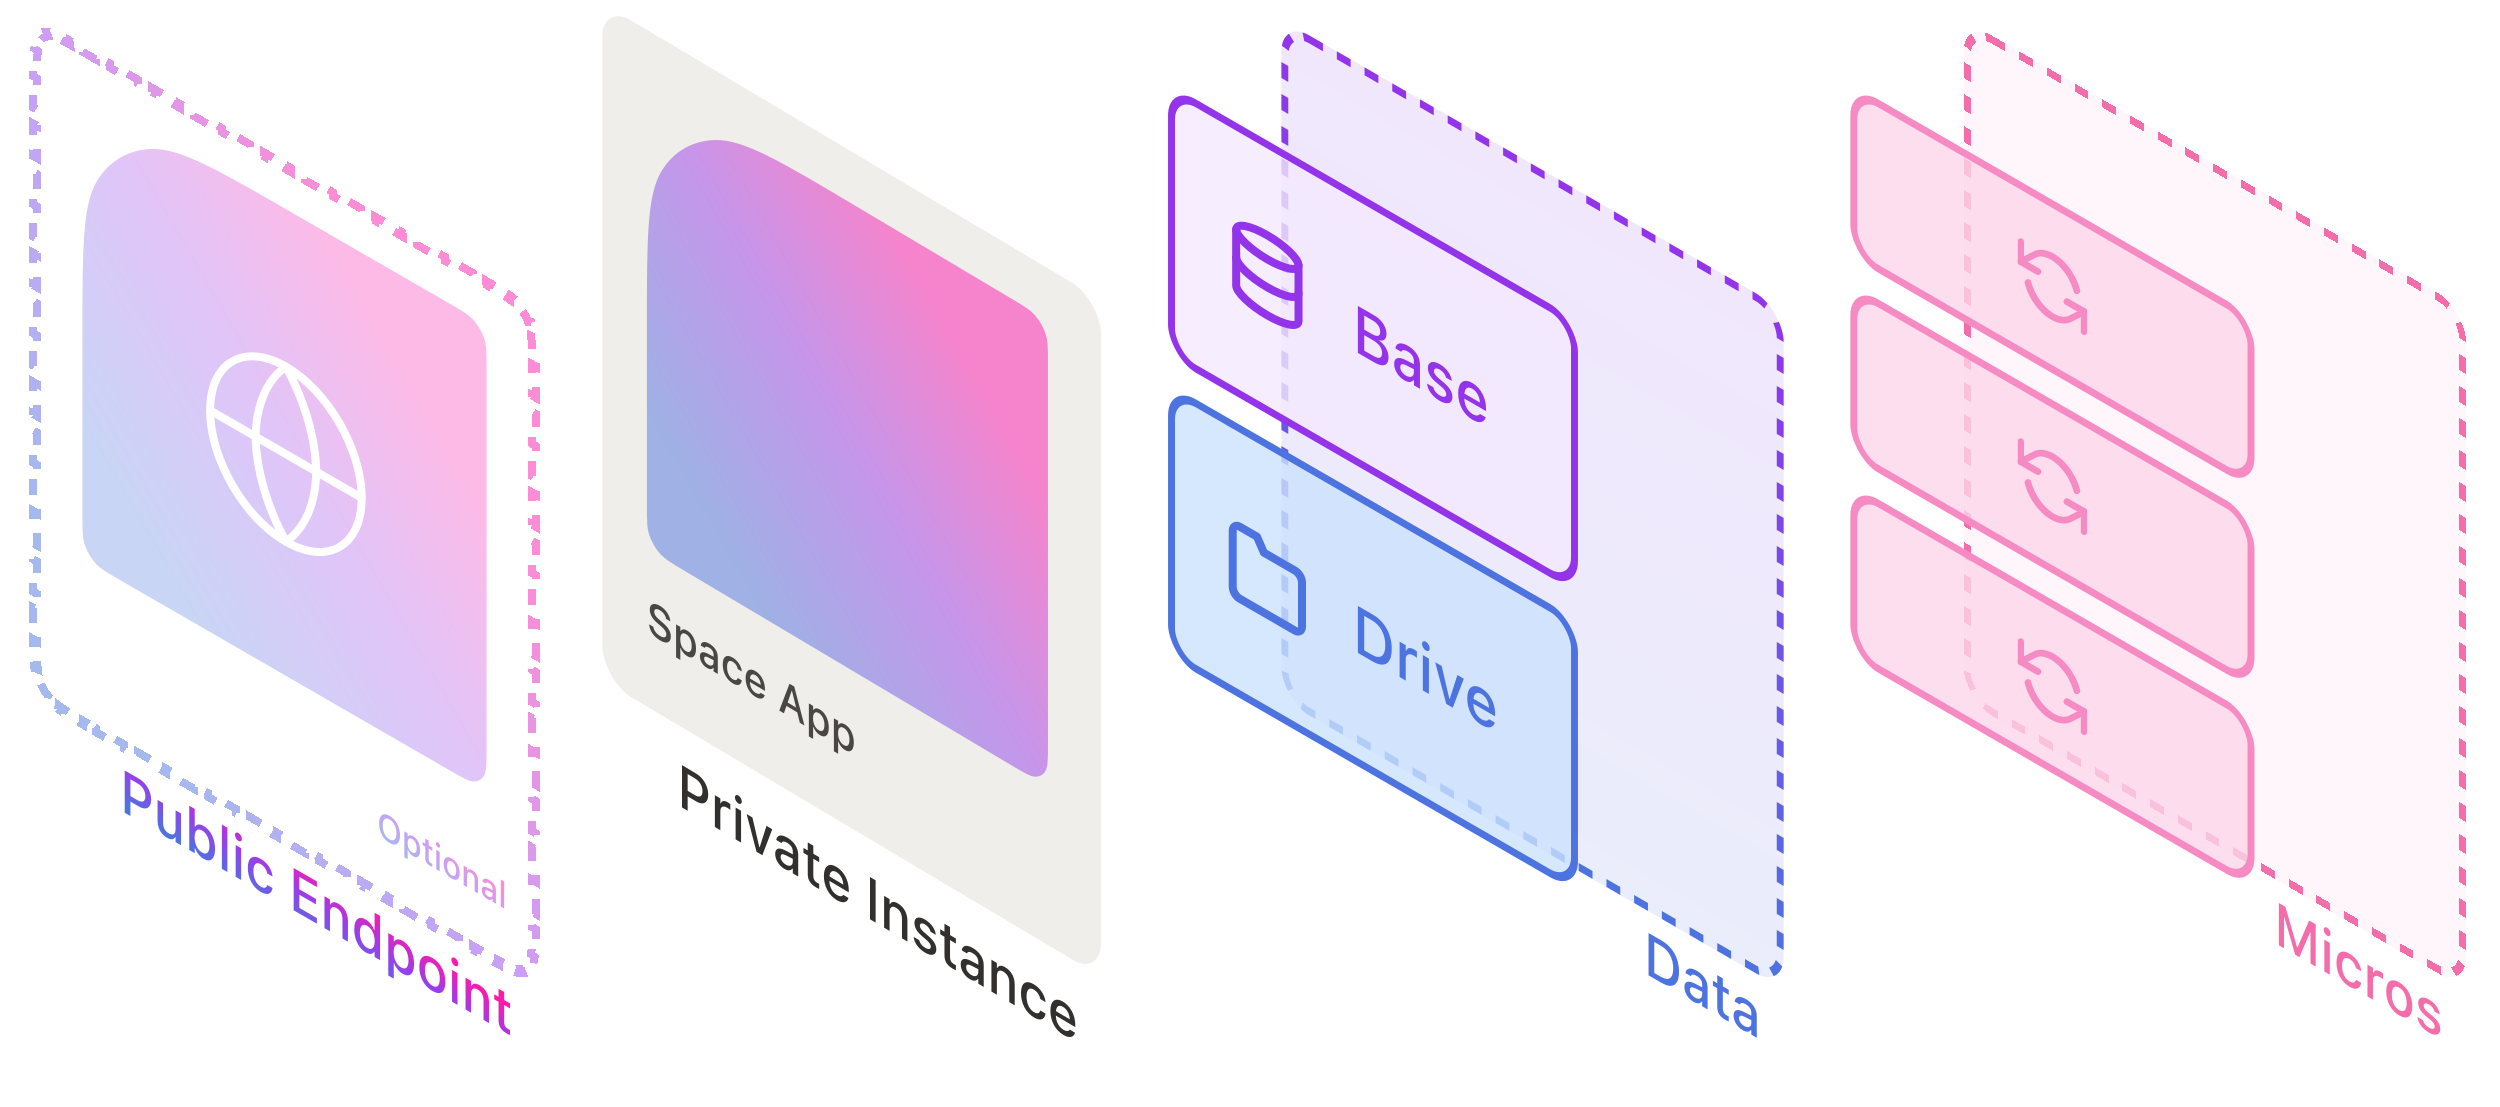 <svg width="750" height="332" viewBox="0 0 750 332" fill="none" xmlns="http://www.w3.org/2000/svg">
<g filter="url(#filter0_d_525_18802)">
<rect width="174" height="204" rx="9.6" transform="matrix(0.866 0.5 0 1 589.104 1)" fill="white" fill-opacity="0.2" shape-rendering="crispEdges"/>
<rect width="174" height="204" rx="9.6" transform="matrix(0.866 0.5 0 1 589.104 1)" fill="#FCD5E9" fill-opacity="0.2" shape-rendering="crispEdges"/>
<rect x="1.039" y="1.8" width="171.6" height="201.6" rx="8.4" transform="matrix(0.866 0.5 0 1 589.243 0.48)" stroke="#F26DAA" stroke-width="2.4" stroke-dasharray="4.8 4.8" shape-rendering="crispEdges"/>
</g>
<path d="M683.655 283.589V270.907L685.619 272.041L689.12 284.178L689.242 284.249L692.744 276.154L694.707 277.288V289.97L693.155 289.074V279.766L693.04 279.7L689.813 287.145L688.55 286.415L685.33 275.249L685.208 275.178V284.486L683.655 283.589ZM698.133 280.698C697.562 280.368 697.097 279.564 697.097 278.914C697.097 278.254 697.562 277.986 698.133 278.316C698.696 278.641 699.168 279.45 699.168 280.109C699.168 280.759 698.696 281.023 698.133 280.698ZM697.303 291.469V281.924L698.947 282.873V292.418L697.303 291.469ZM704.831 296C702.418 294.606 700.941 291.855 700.941 288.771V288.753C700.941 285.729 702.41 284.688 704.823 286.081C706.901 287.281 708.142 289.351 708.37 291.337V291.381L706.787 290.476L706.779 290.445C706.597 289.399 705.927 288.309 704.831 287.676C703.453 286.881 702.623 287.667 702.623 289.724V289.742C702.623 291.851 703.468 293.622 704.831 294.409C705.866 295.006 706.505 294.831 706.772 293.956L706.787 293.921L708.37 294.835L708.355 294.905C708.058 296.588 706.878 297.182 704.831 296ZM710.243 298.939V289.395L711.894 290.348V291.79L712.016 291.86C712.313 291.021 713.082 290.867 714.185 291.504C714.452 291.658 714.741 291.869 714.908 292.009V293.767C714.612 293.525 714.33 293.319 714.018 293.139C712.754 292.409 711.894 292.809 711.894 294.189V299.893L710.243 298.939ZM719.772 304.626C717.344 303.224 715.86 300.495 715.86 297.419V297.401C715.86 294.334 717.352 293.314 719.772 294.712C722.185 296.105 723.677 298.838 723.677 301.915V301.932C723.677 305.008 722.193 306.023 719.772 304.626ZM719.772 303.035C721.188 303.853 721.995 303.07 721.995 300.961V300.943C721.995 298.825 721.188 297.12 719.772 296.303C718.349 295.481 717.55 296.259 717.55 298.377V298.395C717.55 300.513 718.349 302.213 719.772 303.035ZM728.655 309.754C726.661 308.603 725.397 306.792 725.237 305.101V305.092L726.889 306.045L726.897 306.059C727.102 306.898 727.703 307.729 728.685 308.295C729.705 308.884 730.413 308.757 730.413 307.975V307.957C730.413 307.359 730.025 306.731 729.066 305.922L727.749 304.811C726.189 303.497 725.466 302.262 725.466 300.864V300.855C725.466 299.194 726.805 298.772 728.678 299.854C730.565 300.943 731.776 302.732 731.92 304.371V304.38L730.345 303.47V303.453C730.185 302.692 729.599 301.853 728.67 301.317C727.764 300.794 727.11 300.935 727.11 301.699V301.717C727.11 302.314 727.49 302.903 728.419 303.694L729.728 304.793C731.319 306.142 732.08 307.364 732.08 308.744V308.761C732.08 310.528 730.619 310.888 728.655 309.754Z" fill="#F26DAA"/>
<g clip-path="url(#clip0_525_18802)">
<rect x="1.039" y="1.8" width="137.6" height="49.6" rx="8.4" transform="matrix(0.866 0.5 0 1 555.243 24.48)" fill="#FCD5E9" fill-opacity="0.8" stroke="#F68AC3" stroke-width="2.4"/>
<g clip-path="url(#clip1_525_18802)">
<path d="M606.199 72.5V78.5L611.395 81.5" stroke="#F68AC3" stroke-width="2" stroke-linecap="round" stroke-linejoin="round"/>
<path d="M625.252 99.5V93.5L620.056 90.5" stroke="#F68AC3" stroke-width="2" stroke-linecap="round" stroke-linejoin="round"/>
<path d="M623.078 87.245C622.639 85.558 621.892 83.846 620.908 82.268C619.924 80.689 618.735 79.297 617.45 78.22C616.166 77.143 614.829 76.417 613.565 76.109C612.3 75.801 611.148 75.922 610.218 76.46L606.199 78.5M625.252 93.5L621.233 95.54C620.303 96.078 619.151 96.199 617.886 95.891C616.622 95.583 615.285 94.857 614.001 93.78C612.716 92.703 611.527 91.31 610.543 89.732C609.559 88.154 608.812 86.442 608.373 84.755" stroke="#F68AC3" stroke-width="2" stroke-linecap="round" stroke-linejoin="round"/>
</g>
<rect x="1.039" y="1.8" width="137.6" height="49.6" rx="8.4" transform="matrix(0.866 0.5 0 1 555.243 84.48)" fill="#FCD5E9" fill-opacity="0.8" stroke="#F68AC3" stroke-width="2.4"/>
<g clip-path="url(#clip2_525_18802)">
<path d="M606.199 132.5V138.5L611.395 141.5" stroke="#F68AC3" stroke-width="2" stroke-linecap="round" stroke-linejoin="round"/>
<path d="M625.252 159.5V153.5L620.056 150.5" stroke="#F68AC3" stroke-width="2" stroke-linecap="round" stroke-linejoin="round"/>
<path d="M623.078 147.245C622.639 145.558 621.892 143.846 620.908 142.268C619.924 140.689 618.735 139.297 617.45 138.22C616.166 137.143 614.829 136.417 613.565 136.109C612.3 135.801 611.148 135.922 610.218 136.46L606.199 138.5M625.252 153.5L621.233 155.54C620.303 156.078 619.151 156.199 617.886 155.891C616.622 155.583 615.285 154.857 614.001 153.78C612.716 152.703 611.527 151.31 610.543 149.732C609.559 148.154 608.812 146.442 608.373 144.755" stroke="#F68AC3" stroke-width="2" stroke-linecap="round" stroke-linejoin="round"/>
</g>
<rect x="1.039" y="1.8" width="137.6" height="49.6" rx="8.4" transform="matrix(0.866 0.5 0 1 555.243 144.48)" fill="#FCD5E9" fill-opacity="0.8" stroke="#F68AC3" stroke-width="2.4"/>
<g clip-path="url(#clip3_525_18802)">
<path d="M606.199 192.5V198.5L611.395 201.5" stroke="#F68AC3" stroke-width="2" stroke-linecap="round" stroke-linejoin="round"/>
<path d="M625.252 219.5V213.5L620.056 210.5" stroke="#F68AC3" stroke-width="2" stroke-linecap="round" stroke-linejoin="round"/>
<path d="M623.078 207.245C622.639 205.558 621.892 203.846 620.908 202.268C619.924 200.689 618.735 199.297 617.45 198.22C616.166 197.143 614.829 196.417 613.565 196.109C612.3 195.801 611.148 195.922 610.218 196.46L606.199 198.5M625.252 213.5L621.233 215.54C620.303 216.078 619.151 216.199 617.886 215.891C616.622 215.583 615.285 214.857 614.001 213.78C612.716 212.703 611.527 211.31 610.543 209.732C609.559 208.154 608.812 206.442 608.373 204.755" stroke="#F68AC3" stroke-width="2" stroke-linecap="round" stroke-linejoin="round"/>
</g>
</g>
<g filter="url(#filter1_d_525_18802)">
<rect width="174" height="204" rx="9.6" transform="matrix(0.866 0.5 0 1 384.414 1)" fill="white"/>
<rect width="174" height="204" rx="9.6" transform="matrix(0.866 0.5 0 1 384.414 1)" fill="url(#paint0_linear_525_18802)" fill-opacity="0.12"/>
<rect x="1.039" y="1.8" width="171.6" height="201.6" rx="8.4" transform="matrix(0.866 0.5 0 1 384.553 0.48)" stroke="white" stroke-width="2.4" stroke-dasharray="4.8 4.8"/>
<rect x="1.039" y="1.8" width="171.6" height="201.6" rx="8.4" transform="matrix(0.866 0.5 0 1 384.553 0.48)" stroke="url(#paint1_linear_525_18802)" stroke-width="2.4" stroke-dasharray="4.8 4.8"/>
</g>
<path d="M494.569 292.598V279.916L498.535 282.205C501.792 284.086 503.703 287.509 503.703 291.491V291.508C503.703 295.534 501.808 296.777 498.535 294.888L494.569 292.598ZM496.274 291.886L498.344 293.082C500.643 294.409 501.967 293.477 501.967 290.533V290.515C501.967 287.597 500.62 285.105 498.344 283.792L496.274 282.596V291.886ZM508.064 300.548C506.489 299.638 505.324 297.858 505.324 296.127V296.109C505.324 294.404 506.435 294.053 508.407 295.05L510.645 296.193V295.349C510.645 294.303 510.074 293.394 508.955 292.748C508.041 292.22 507.44 292.26 507.242 292.822L507.235 292.853L505.644 291.935L505.651 291.877C505.849 290.427 507.151 290.133 509.031 291.218C511.109 292.418 512.281 294.29 512.281 296.294V302.824L510.645 301.879V300.526L510.515 300.451C510.028 301.137 509.16 301.181 508.064 300.548ZM506.968 296.997C506.968 297.876 507.615 298.768 508.506 299.282C509.739 299.994 510.645 299.585 510.645 298.355V297.538L508.628 296.522C507.486 295.942 506.968 296.118 506.968 296.979V296.997ZM517.731 306.032C515.912 304.982 515.166 303.813 515.166 301.976V296.448L513.872 295.701V294.198L515.166 294.945V292.537L516.848 293.508V295.916L518.622 296.94V298.443L516.848 297.419V302.49C516.848 303.519 517.183 304.134 517.997 304.604C518.249 304.749 518.393 304.824 518.622 304.929V306.45C518.355 306.349 518.051 306.217 517.731 306.032ZM522.816 309.064C521.24 308.155 520.075 306.375 520.075 304.644V304.626C520.075 302.921 521.187 302.569 523.158 303.567L525.396 304.709V303.866C525.396 302.82 524.825 301.91 523.706 301.264C522.793 300.737 522.191 300.776 521.993 301.339L521.986 301.37L520.395 300.451L520.403 300.394C520.601 298.944 521.902 298.649 523.782 299.735C525.86 300.935 527.032 302.807 527.032 304.811V311.341L525.396 310.396V309.042L525.266 308.968C524.779 309.653 523.912 309.697 522.816 309.064ZM521.719 305.514C521.719 306.393 522.366 307.285 523.257 307.799C524.49 308.511 525.396 308.102 525.396 306.872V306.054L523.379 305.039C522.237 304.459 521.719 304.635 521.719 305.496V305.514Z" fill="#4D73E0"/>
<rect x="1.039" y="1.8" width="139.6" height="79.6" rx="8.4" transform="matrix(0.866 0.5 0 1 350.553 114.48)" fill="#CCE2FD" fill-opacity="0.8" stroke="#4D73E0" stroke-width="2.4"/>
<rect x="1.039" y="1.8" width="139.6" height="79.6" rx="8.4" transform="matrix(0.866 0.5 0 1 350.553 24.48)" fill="#F3E8FF" fill-opacity="0.8" stroke="#9333EA" stroke-width="2.4"/>
<path d="M407.371 105.884V91.792L412.276 94.624C414.568 95.947 415.946 98.091 415.946 100.249V100.269C415.946 101.733 415.008 102.51 413.807 102.051V102.217C415.456 103.374 416.555 105.356 416.555 107.192V107.212C416.555 109.683 414.991 110.283 412.386 108.779L407.371 105.884ZM411.836 96.157L409.265 94.673V98.882L411.515 100.181C413.189 101.147 414.06 100.928 414.06 99.561V99.541C414.06 98.213 413.24 96.968 411.836 96.157ZM411.895 102.07L409.265 100.552V105.19L412.005 106.772C413.714 107.759 414.619 107.471 414.619 105.957V105.938C414.619 104.424 413.68 103.101 411.895 102.07ZM421.3 114.102C419.549 113.091 418.255 111.113 418.255 109.189V109.17C418.255 107.275 419.49 106.885 421.68 107.993L424.167 109.263V108.325C424.167 107.163 423.532 106.152 422.289 105.435C421.274 104.849 420.606 104.893 420.386 105.518L420.378 105.552L418.61 104.531L418.619 104.468C418.839 102.856 420.285 102.529 422.374 103.735C424.683 105.068 425.985 107.148 425.985 109.375V116.631L424.167 115.581V114.077L424.023 113.994C423.482 114.756 422.518 114.805 421.3 114.102ZM420.082 110.156C420.082 111.133 420.801 112.124 421.79 112.695C423.16 113.486 424.167 113.032 424.167 111.665V110.757L421.926 109.629C420.657 108.984 420.082 109.18 420.082 110.137V110.156ZM431.914 120.259C429.698 118.979 428.294 116.968 428.116 115.088V115.078L429.952 116.138L429.96 116.152C430.188 117.085 430.856 118.008 431.947 118.638C433.081 119.292 433.867 119.15 433.867 118.281V118.262C433.867 117.598 433.436 116.899 432.37 116.001L430.907 114.766C429.173 113.306 428.37 111.934 428.37 110.381V110.371C428.37 108.525 429.859 108.057 431.939 109.258C434.036 110.469 435.381 112.456 435.542 114.277V114.287L433.791 113.276V113.257C433.614 112.412 432.962 111.479 431.931 110.884C430.924 110.303 430.197 110.459 430.197 111.309V111.328C430.197 111.992 430.62 112.646 431.651 113.525L433.106 114.746C434.874 116.245 435.719 117.603 435.719 119.136V119.155C435.719 121.118 434.096 121.519 431.914 120.259ZM441.766 125.947C439.077 124.395 437.453 121.338 437.453 117.979V117.969C437.453 114.658 439.111 113.398 441.673 114.878C444.236 116.357 445.809 119.404 445.809 122.588V123.33L439.297 119.57C439.331 121.621 440.295 123.359 441.809 124.233C442.984 124.912 443.686 124.644 443.906 124.224L443.94 124.165L445.707 125.176L445.691 125.254C445.386 126.475 444.117 127.305 441.766 125.947ZM441.682 116.621C440.43 115.898 439.483 116.338 439.322 118.071L443.991 120.767C443.847 118.789 442.925 117.339 441.682 116.621Z" fill="#9333EA"/>
<g clip-path="url(#clip4_525_18802)">
<path d="M390.598 188C390.598 188.637 390.379 189.121 389.989 189.346C389.6 189.571 389.071 189.518 388.52 189.2L371.892 179.6C371.341 179.282 370.812 178.724 370.422 178.049C370.032 177.373 369.813 176.637 369.813 176V159.2C369.813 158.564 370.032 158.08 370.422 157.854C370.812 157.629 371.341 157.682 371.892 158L377.088 161L379.167 165.8L388.52 171.2C389.071 171.518 389.6 172.076 389.989 172.752C390.379 173.427 390.598 174.164 390.598 174.8V188Z" stroke="#4D73E0" stroke-width="2.4" stroke-linecap="round" stroke-linejoin="round"/>
</g>
<path d="M407.371 195.884V181.792L411.777 184.336C415.397 186.426 417.519 190.229 417.519 194.653V194.673C417.519 199.146 415.413 200.527 411.777 198.428L407.371 195.884ZM409.265 195.093L411.565 196.421C414.12 197.896 415.591 196.86 415.591 193.589V193.569C415.591 190.327 414.094 187.559 411.565 186.099L409.265 184.771V195.093ZM419.879 203.105V192.5L421.714 193.56V195.161L421.849 195.239C422.179 194.307 423.033 194.136 424.26 194.844C424.556 195.015 424.877 195.249 425.063 195.405V197.358C424.733 197.09 424.42 196.86 424.074 196.66C422.67 195.85 421.714 196.294 421.714 197.827V204.165L419.879 203.105ZM427.77 195.161C427.135 194.795 426.619 193.901 426.619 193.179C426.619 192.446 427.135 192.148 427.77 192.515C428.395 192.876 428.92 193.774 428.92 194.507C428.92 195.229 428.395 195.522 427.77 195.161ZM426.848 207.129V196.523L428.674 197.578V208.184L426.848 207.129ZM433.876 211.187L430.552 198.662L432.497 199.785L434.789 209.565L434.933 209.648L437.216 202.51L439.145 203.623L435.829 212.314L433.876 211.187ZM444.49 217.52C441.8 215.967 440.176 212.91 440.176 209.551V209.541C440.176 206.23 441.834 204.971 444.397 206.45C446.959 207.93 448.532 210.977 448.532 214.16V214.902L442.02 211.143C442.054 213.193 443.018 214.932 444.532 215.806C445.707 216.484 446.409 216.216 446.629 215.796L446.663 215.737L448.431 216.748L448.414 216.826C448.109 218.047 446.841 218.877 444.49 217.52ZM444.405 208.193C443.153 207.471 442.206 207.91 442.045 209.644L446.714 212.339C446.57 210.361 445.648 208.911 444.405 208.193Z" fill="#4D73E0"/>
<g clip-path="url(#clip5_525_18802)">
<path d="M380.205 77.8C385.37 80.782 389.558 81.588 389.558 79.6C389.558 77.612 385.37 73.582 380.205 70.6C375.039 67.618 370.852 66.812 370.852 68.8C370.852 70.788 375.039 74.818 380.205 77.8Z" stroke="#9333EA" stroke-width="2.4" stroke-linecap="round" stroke-linejoin="round"/>
<path d="M389.558 88C389.558 89.992 385.401 89.2 380.205 86.2C375.008 83.2 370.852 79.192 370.852 77.2" stroke="#9333EA" stroke-width="2.4" stroke-linecap="round" stroke-linejoin="round"/>
<path d="M370.852 68.8V85.6C370.852 87.592 375.008 91.6 380.205 94.6C385.401 97.6 389.558 98.392 389.558 96.4V79.6" stroke="#9333EA" stroke-width="2.4" stroke-linecap="round" stroke-linejoin="round"/>
</g>
<rect width="174.221" height="203" rx="10" transform="matrix(0.859 0.511 0 1 180.688 1)" fill="#F0EEEA"/>
<path opacity="0.5" d="M194.072 97.435C194.072 71.383 194.072 58.357 198.567 51.153C202.195 45.339 207.798 42.153 214.649 42.008C223.139 41.828 234.334 48.488 256.723 61.808L303.251 89.49C307.232 91.858 309.222 93.042 310.731 94.87C311.949 96.345 312.945 98.096 313.59 99.897C314.389 102.129 314.389 104.445 314.389 109.076V223.156C314.389 227.788 314.389 230.103 313.59 231.384C312.945 232.418 311.949 232.984 310.731 233.01C309.222 233.042 307.232 231.858 303.251 229.49L205.21 171.161C201.23 168.793 199.24 167.609 197.73 165.782C196.512 164.306 195.516 162.555 194.871 160.754C194.072 158.522 194.072 156.207 194.072 151.575V97.435Z" fill="url(#paint2_linear_525_18802)"/>
<path d="M198.003 192.113C196.087 190.973 194.859 189.115 194.742 187.384L194.736 187.291L196.029 188.06L196.034 188.139C196.105 189.076 196.922 190.136 198.055 190.811C199.136 191.454 199.906 191.283 199.906 190.367V190.36C199.906 189.601 199.448 188.837 198.326 187.889L197.397 187.104C195.676 185.656 194.936 184.286 194.936 182.83V182.823C194.942 181.125 196.211 180.704 198.008 181.773C199.806 182.843 200.981 184.724 201.075 186.312L201.081 186.411L199.806 185.652L199.794 185.557C199.683 184.683 199.019 183.701 197.991 183.096C196.998 182.505 196.264 182.608 196.264 183.538V183.545C196.264 184.276 196.71 185.02 197.809 185.947L198.731 186.735C200.511 188.239 201.24 189.506 201.24 190.969V190.976C201.24 192.863 199.976 193.287 198.003 192.113ZM202.826 197.217V187.319L204.101 188.077V189.246L204.195 189.302C204.565 188.709 205.264 188.64 206.157 189.171C207.767 190.129 208.801 192.241 208.801 194.579V194.592C208.801 196.944 207.778 197.812 206.157 196.848C205.281 196.327 204.535 195.384 204.195 194.381L204.101 194.326V197.976L202.826 197.217ZM205.798 195.37C206.862 196.002 207.502 195.413 207.502 193.82V193.806C207.502 192.207 206.862 190.862 205.798 190.229C204.735 189.597 204.077 190.183 204.077 191.769V191.782C204.077 193.368 204.735 194.737 205.798 195.37ZM212.085 200.374C210.868 199.651 209.97 198.255 209.97 196.908V196.894C209.97 195.568 210.827 195.306 212.349 196.102L214.076 197.013V196.357C214.076 195.544 213.636 194.83 212.772 194.316C212.067 193.897 211.603 193.922 211.45 194.357L211.444 194.381L210.216 193.65L210.222 193.606C210.375 192.48 211.38 192.264 212.831 193.128C214.434 194.082 215.339 195.55 215.339 197.108V202.188L214.076 201.436V200.383L213.976 200.324C213.6 200.852 212.931 200.878 212.085 200.374ZM211.239 197.601C211.239 198.285 211.738 198.985 212.425 199.394C213.377 199.961 214.076 199.652 214.076 198.695V198.059L212.519 197.249C211.638 196.786 211.239 196.918 211.239 197.588V197.601ZM219.822 204.998C217.959 203.89 216.82 201.735 216.82 199.336V199.322C216.82 196.971 217.954 196.176 219.816 197.283C221.42 198.238 222.377 199.86 222.554 201.407V201.442L221.332 200.721L221.326 200.697C221.185 199.882 220.668 199.028 219.822 198.524C218.758 197.892 218.118 198.495 218.118 200.095V200.108C218.118 201.749 218.77 203.135 219.822 203.761C220.621 204.236 221.114 204.106 221.32 203.428L221.332 203.401L222.554 204.128L222.542 204.183C222.313 205.489 221.402 205.938 219.822 204.998ZM226.678 209.077C224.809 207.965 223.682 205.811 223.682 203.459V203.452C223.682 201.135 224.833 200.268 226.613 201.327C228.393 202.386 229.486 204.534 229.486 206.762V207.282L224.962 204.59C224.986 206.026 225.655 207.252 226.707 207.877C227.524 208.363 228.011 208.182 228.164 207.89L228.188 207.849L229.415 208.573L229.404 208.627C229.192 209.479 228.311 210.048 226.678 209.077ZM226.619 202.548C225.749 202.03 225.091 202.329 224.98 203.541L228.223 205.471C228.123 204.085 227.483 203.061 226.619 202.548ZM233.786 213.162L236.847 205.119L238.269 205.965L241.33 217.65L239.943 216.825L239.179 213.705L235.936 211.776L235.167 213.984L233.786 213.162ZM237.505 207.24L236.289 210.755L238.827 212.265L237.605 207.299L237.505 207.24ZM242.657 220.915V211.016L243.932 211.775V212.944L244.026 213C244.396 212.406 245.095 212.337 245.988 212.868C247.598 213.826 248.632 215.938 248.632 218.276V218.29C248.632 220.641 247.61 221.51 245.988 220.545C245.113 220.024 244.367 219.081 244.026 218.079L243.932 218.023V221.673L242.657 220.915ZM245.63 219.067C246.693 219.7 247.334 219.11 247.334 217.517V217.503C247.334 215.904 246.693 214.559 245.63 213.926C244.567 213.294 243.909 213.88 243.909 215.466V215.479C243.909 217.065 244.567 218.434 245.63 219.067ZM250.165 225.382V215.483L251.44 216.242V217.41L251.534 217.466C251.904 216.873 252.603 216.804 253.496 217.335C255.106 218.293 256.14 220.405 256.14 222.743V222.756C256.14 225.108 255.118 225.976 253.496 225.012C252.621 224.491 251.875 223.548 251.534 222.545L251.44 222.49V226.14L250.165 225.382ZM253.138 223.534C254.201 224.166 254.842 223.577 254.842 221.984V221.97C254.842 220.371 254.201 219.026 253.138 218.393C252.075 217.761 251.417 218.347 251.417 219.933V219.946C251.417 221.532 252.075 222.901 253.138 223.534Z" fill="#494645"/>
<path d="M204.603 242.228V229.545L208.848 232.071C210.986 233.342 212.467 235.893 212.467 238.38V238.398C212.467 240.877 210.986 241.692 208.848 240.42L206.295 238.901V243.234L204.603 242.228ZM208.425 233.48L206.295 232.213V237.249L208.425 238.516C209.891 239.388 210.744 238.973 210.744 237.382V237.365C210.744 235.783 209.891 234.352 208.425 233.48ZM214.461 248.092V238.547L216.1 239.522V240.964L216.221 241.036C216.515 240.2 217.278 240.056 218.373 240.708C218.638 240.865 218.925 241.08 219.091 241.223V242.981C218.796 242.735 218.517 242.525 218.207 242.341C216.953 241.595 216.1 241.983 216.1 243.363V249.067L214.461 248.092ZM221.508 241.035C220.941 240.698 220.481 239.888 220.481 239.237C220.481 238.578 220.941 238.316 221.508 238.653C222.067 238.986 222.535 239.8 222.535 240.46C222.535 241.11 222.067 241.367 221.508 241.035ZM220.685 251.795V242.25L222.316 243.221V252.766L220.685 251.795ZM226.961 255.529L223.993 244.218L225.73 245.252L227.777 254.081L227.906 254.158L229.945 247.76L231.667 248.784L228.706 256.567L226.961 255.529ZM235.278 260.635C233.714 259.705 232.559 257.91 232.559 256.179V256.161C232.559 254.456 233.661 254.119 235.618 255.142L237.838 256.314V255.47C237.838 254.424 237.272 253.507 236.161 252.847C235.255 252.307 234.658 252.339 234.462 252.899L234.454 252.93L232.876 251.99L232.883 251.933C233.08 250.486 234.371 250.208 236.237 251.318C238.299 252.545 239.462 254.432 239.462 256.436V262.967L237.838 262V260.647L237.71 260.571C237.226 261.25 236.365 261.282 235.278 260.635ZM234.19 257.07C234.19 257.949 234.832 258.85 235.716 259.375C236.939 260.103 237.838 259.707 237.838 258.476V257.659L235.837 256.617C234.704 256.022 234.19 256.191 234.19 257.053V257.07ZM244.871 266.246C243.065 265.172 242.325 263.993 242.325 262.156V256.628L241.041 255.864V254.361L242.325 255.125V252.717L243.994 253.71V256.118L245.754 257.165V258.668L243.994 257.621V262.692C243.994 263.721 244.327 264.34 245.135 264.821C245.384 264.969 245.528 265.046 245.754 265.154V266.675C245.49 266.57 245.188 266.434 244.871 266.246ZM251.019 270.027C248.617 268.598 247.167 265.828 247.167 262.804V262.795C247.167 259.816 248.647 258.702 250.936 260.063C253.225 261.425 254.629 264.185 254.629 267.051V267.719L248.813 264.258C248.844 266.105 249.705 267.68 251.057 268.485C252.107 269.109 252.734 268.876 252.93 268.501L252.96 268.448L254.539 269.379L254.524 269.449C254.252 270.544 253.119 271.276 251.019 270.027ZM250.943 261.632C249.826 260.967 248.98 261.351 248.836 262.91L253.006 265.39C252.877 263.609 252.054 262.293 250.943 261.632ZM260.997 275.778V263.096L262.689 264.102V276.785L260.997 275.778ZM265.234 278.299V268.754L266.873 269.73V271.18L266.994 271.252C267.395 270.47 268.18 270.322 269.374 271.033C271.209 272.125 272.221 274.001 272.221 276.277V282.456L270.59 281.486V275.755C270.59 274.173 270.023 273.054 268.822 272.339C267.621 271.625 266.873 272.138 266.873 273.676V279.275L265.234 278.299ZM277.494 285.777C275.515 284.6 274.261 282.773 274.102 281.079V281.07L275.741 282.045L275.749 282.059C275.953 282.901 276.549 283.739 277.524 284.319C278.536 284.921 279.238 284.803 279.238 284.021V284.003C279.238 283.405 278.853 282.772 277.901 281.951L276.595 280.822C275.046 279.487 274.329 278.243 274.329 276.846V276.837C274.329 275.176 275.658 274.771 277.516 275.877C279.389 276.991 280.59 278.796 280.734 280.437V280.445L279.17 279.515V279.498C279.012 278.735 278.43 277.888 277.509 277.34C276.61 276.805 275.96 276.937 275.96 277.702V277.72C275.96 278.317 276.338 278.911 277.259 279.714L278.559 280.83C280.137 282.2 280.893 283.431 280.893 284.811V284.829C280.893 286.596 279.442 286.937 277.494 285.777ZM285.885 290.647C284.08 289.573 283.34 288.394 283.34 286.557V281.029L282.056 280.265V278.762L283.34 279.526V277.118L285.009 278.111V280.519L286.769 281.566V283.069L285.009 282.022V287.093C285.009 288.122 285.342 288.741 286.15 289.222C286.399 289.37 286.542 289.447 286.769 289.556V291.076C286.505 290.971 286.203 290.836 285.885 290.647ZM290.931 293.745C289.367 292.815 288.212 291.02 288.212 289.289V289.271C288.212 287.566 289.315 287.229 291.271 288.252L293.492 289.424V288.58C293.492 287.534 292.925 286.617 291.815 285.957C290.908 285.418 290.312 285.449 290.115 286.009L290.108 286.04L288.529 285.101L288.537 285.044C288.733 283.596 290.025 283.319 291.89 284.428C293.952 285.655 295.116 287.543 295.116 289.547V296.077L293.492 295.111V293.757L293.363 293.681C292.88 294.36 292.019 294.393 290.931 293.745ZM289.843 290.18C289.843 291.059 290.485 291.96 291.369 292.486C292.593 293.214 293.492 292.817 293.492 291.586V290.769L291.49 289.727C290.357 289.132 289.843 289.301 289.843 290.163V290.18ZM297.427 297.452V287.907L299.066 288.882V290.332L299.187 290.404C299.587 289.623 300.373 289.475 301.566 290.185C303.402 291.277 304.414 293.154 304.414 295.43V301.609L302.782 300.638V294.908C302.782 293.326 302.216 292.206 301.015 291.492C299.814 290.777 299.066 291.29 299.066 292.828V298.427L297.427 297.452ZM310.154 305.209C307.76 303.784 306.295 301.014 306.295 297.929V297.911C306.295 294.888 307.752 293.865 310.147 295.29C312.209 296.517 313.44 298.603 313.667 300.592V300.636L312.096 299.71L312.088 299.679C311.907 298.631 311.242 297.532 310.154 296.885C308.787 296.072 307.964 296.848 307.964 298.904V298.922C307.964 301.031 308.802 302.813 310.154 303.618C311.182 304.229 311.816 304.061 312.08 303.19L312.096 303.155L313.667 304.09L313.652 304.16C313.357 305.839 312.186 306.417 310.154 305.209ZM318.969 310.453C316.567 309.024 315.117 306.254 315.117 303.23V303.221C315.117 300.242 316.597 299.128 318.886 300.489C321.175 301.851 322.58 304.612 322.58 307.477V308.145L316.764 304.685C316.794 306.531 317.655 308.106 319.007 308.911C320.057 309.535 320.684 309.302 320.88 308.927L320.91 308.874L322.489 309.805L322.474 309.875C322.202 310.97 321.069 311.702 318.969 310.453ZM318.894 302.058C317.776 301.393 316.93 301.778 316.786 303.336L320.956 305.816C320.827 304.035 320.004 302.719 318.894 302.058Z" fill="#32302F"/>
<g opacity="0.5" filter="url(#filter2_d_525_18802)">
<path d="M26.628 212.4C25.987 212.03 25.373 211.676 24.785 211.335L24.783 212.533C23.429 211.748 22.207 211.031 21.099 210.353L21.13 209.172C19.752 208.328 18.58 207.563 17.57 206.818L17.427 207.924C16.015 206.883 14.867 205.854 13.909 204.707L14.401 203.934C13.94 203.381 13.535 202.802 13.17 202.17C12.805 201.537 12.505 200.898 12.258 200.222L11.342 200.261C10.828 198.858 10.511 197.35 10.315 195.606L11.344 196.035C11.204 194.788 11.128 193.391 11.086 191.775L10.048 191.211C10.014 189.913 10.004 188.496 10.001 186.931L11.041 187.528C11.039 186.848 11.039 186.14 11.039 185.4V182.979L10 182.379V177.538L11.039 178.138V173.297L10 172.697V167.856L11.039 168.456V163.615L10 163.015V158.174L11.039 158.774V153.932L10 153.332V148.491L11.039 149.091V144.25L10 143.65V138.809L11.039 139.409V134.568L10 133.968V129.126L11.039 129.726V124.885L10 124.285V119.444L11.039 120.044V115.203L10 114.603V109.762L11.039 110.362V105.521L10 104.921V100.079L11.039 100.679V95.838L10 95.238V90.397L11.039 90.997V86.156L10 85.556V80.715L11.039 81.315V76.474L10 75.874V71.032L11.039 71.632V66.791L10 66.191V61.35L11.039 61.95V57.109L10 56.509V51.668L11.039 52.268V47.426L10 46.827V41.985L11.039 42.585V37.744L10 37.144V32.303L11.039 32.903V28.062L10 27.462V22.621L11.039 23.221V20.8C11.039 20.06 11.039 19.352 11.041 18.673L10.001 18.07C10.004 16.509 10.014 15.104 10.048 13.844L11.086 14.479C11.128 12.911 11.204 11.603 11.344 10.517L10.315 9.758C10.511 8.24 10.828 7.098 11.342 6.289L12.258 7.385C12.505 6.996 12.805 6.701 13.17 6.49C13.535 6.28 13.94 6.168 14.401 6.148L13.909 4.807C14.867 4.766 16.015 5.062 17.427 5.652L17.57 6.923C18.58 7.345 19.752 7.932 21.13 8.68L21.099 7.463C22.207 8.064 23.429 8.759 24.783 9.536L24.785 10.738C25.373 11.076 25.987 11.43 26.628 11.8L28.725 13.011V11.811L32.919 14.232V15.432L37.113 17.854V16.654L41.307 19.075V20.275L45.501 22.696V21.496L49.695 23.918V25.118L53.889 27.539V26.339L58.083 28.761V29.961L62.277 32.382V31.182L66.471 33.604V34.804L70.665 37.225V36.025L74.859 38.446V39.646L79.053 42.068V40.868L83.247 43.289V44.489L87.441 46.911V45.711L91.635 48.132V49.332L95.829 51.754V50.554L100.023 52.975V54.175L104.217 56.596V55.396L108.411 57.818V59.018L112.605 61.439V60.239L116.799 62.661V63.861L120.994 66.282V65.082L125.188 67.504V68.704L129.382 71.125V69.925L133.576 72.346V73.546L137.77 75.968V74.768L141.964 77.189V78.389L144.061 79.6C144.702 79.97 145.315 80.324 145.903 80.665L145.906 79.467C147.259 80.252 148.482 80.969 149.589 81.647L149.558 82.828C150.937 83.672 152.108 84.437 153.119 85.182L153.261 84.076C154.674 85.117 155.821 86.146 156.779 87.293L156.287 88.066C156.749 88.619 157.153 89.198 157.519 89.83C157.884 90.463 158.183 91.102 158.431 91.778L159.346 91.74C159.861 93.142 160.178 94.65 160.373 96.394L159.344 95.965C159.484 97.212 159.561 98.609 159.602 100.225L160.641 100.789C160.674 102.087 160.684 103.504 160.687 105.069L159.648 104.472C159.649 105.152 159.649 105.86 159.649 106.6V109.021L160.688 109.621V114.462L159.649 113.862V118.703L160.688 119.303V124.144L159.649 123.544V128.385L160.688 128.985V133.826L159.649 133.226V138.068L160.688 138.668V143.509L159.649 142.909V147.75L160.688 148.35V153.191L159.649 152.591V157.432L160.688 158.032V162.874L159.649 162.274V167.115L160.688 167.715V172.556L159.649 171.956V176.797L160.688 177.397V182.238L159.649 181.638V186.479L160.688 187.079V191.921L159.649 191.321V196.162L160.688 196.762V201.603L159.649 201.003V205.844L160.688 206.444V211.285L159.649 210.685V215.526L160.688 216.126V220.968L159.649 220.368V225.209L160.688 225.809V230.65L159.649 230.05V234.891L160.688 235.491V240.332L159.649 239.732V244.574L160.688 245.174V250.015L159.649 249.415V254.256L160.688 254.856V259.697L159.649 259.097V263.938L160.688 264.538V269.379L159.649 268.779V271.2C159.649 271.94 159.649 272.648 159.648 273.327L160.687 273.929C160.684 275.491 160.674 276.896 160.641 278.156L159.602 277.521C159.561 279.089 159.484 280.397 159.344 281.483L160.373 282.242C160.178 283.76 159.861 284.902 159.346 285.711L158.431 284.615C158.183 285.004 157.884 285.299 157.519 285.51C157.153 285.72 156.749 285.832 156.287 285.852L156.779 287.193C155.821 287.234 154.674 286.938 153.261 286.348L153.119 285.077C152.108 284.655 150.937 284.068 149.558 283.32L149.589 284.537C148.482 283.936 147.259 283.241 145.906 282.464L145.903 281.262C145.315 280.924 144.702 280.57 144.061 280.2L141.964 278.989V280.189L137.77 277.768V276.568L133.576 274.146V275.346L129.382 272.925V271.725L125.188 269.304V270.504L120.994 268.082V266.882L116.799 264.461V265.661L112.605 263.239V262.039L108.411 259.618V260.818L104.217 258.396V257.196L100.023 254.775V255.975L95.829 253.554V252.354L91.635 249.932V251.132L87.441 248.711V247.511L83.247 245.089V246.289L79.053 243.868V242.668L74.859 240.246V241.446L70.665 239.025V237.825L66.471 235.404V236.604L62.277 234.182V232.982L58.083 230.561V231.761L53.889 229.339V228.139L49.695 225.718V226.918L45.501 224.496V223.296L41.307 220.875V222.075L37.113 219.654V218.454L32.919 216.032V217.232L28.725 214.811V213.611L26.628 212.4Z" stroke="url(#paint3_linear_525_18802)" stroke-width="2.4" stroke-dasharray="4.8 4.8" shape-rendering="crispEdges"/>
</g>
<path opacity="0.3" d="M24.723 100.4C24.723 74.348 24.723 61.322 29.252 54.058C32.908 48.197 38.554 44.937 45.458 44.702C54.013 44.411 65.294 50.924 87.856 63.95L134.743 91.02C138.754 93.336 140.759 94.494 142.28 96.302C143.507 97.761 144.511 99.499 145.161 101.292C145.966 103.513 145.966 105.829 145.966 110.46V224.54C145.966 229.171 145.966 231.487 145.161 232.779C144.511 233.821 143.507 234.4 142.28 234.442C140.759 234.494 138.754 233.336 134.743 231.02L35.946 173.98C31.935 171.664 29.93 170.506 28.409 168.698C27.182 167.239 26.178 165.501 25.528 163.708C24.723 161.487 24.723 159.171 24.723 154.54V100.4Z" fill="url(#paint4_linear_525_18802)"/>
<g clip-path="url(#clip6_525_18802)">
<path d="M85.777 162.5C98.332 169.749 108.51 163.872 108.51 149.375C108.51 134.878 98.332 117.249 85.777 110C73.222 102.751 63.044 108.628 63.044 123.125C63.044 137.622 73.222 155.251 85.777 162.5Z" stroke="white" stroke-width="2.4" stroke-linecap="round" stroke-linejoin="round"/>
<path d="M63.044 123.125L108.51 149.375" stroke="white" stroke-width="2.4" stroke-linecap="round" stroke-linejoin="round"/>
<path d="M85.777 110C91.463 120.471 94.695 131.665 94.87 141.5C94.695 151.132 91.463 158.595 85.777 162.5C80.091 152.029 76.859 140.835 76.684 131C76.859 121.368 80.091 113.905 85.777 110Z" stroke="white" stroke-width="2.4" stroke-linecap="round" stroke-linejoin="round"/>
</g>
<path d="M37.417 243.83V231.147L41.695 233.617C43.849 234.86 45.341 237.392 45.341 239.879V239.896C45.341 242.375 43.849 243.21 41.695 241.966L39.122 240.481V244.814L37.417 243.83ZM41.269 235.032L39.122 233.792V238.829L41.269 240.068C42.745 240.92 43.606 240.494 43.606 238.903V238.886C43.606 237.304 42.745 235.884 41.269 235.032ZM50.106 251.34C48.241 250.263 47.274 248.413 47.274 246.154V239.976L48.926 240.929V246.66C48.926 248.242 49.428 249.314 50.639 250.013C51.963 250.777 52.671 250.228 52.671 248.69V243.091L54.315 244.041V253.585L52.671 252.636V251.195L52.541 251.12C52.146 251.92 51.308 252.034 50.106 251.34ZM61.089 257.655C59.932 256.987 59.027 255.849 58.547 254.526L58.425 254.456V255.958L56.773 255.005V241.716L58.425 242.669V247.925L58.547 247.996C58.989 247.222 59.955 247.13 61.089 247.785C63.19 248.998 64.514 251.669 64.514 254.693V254.71C64.514 257.708 63.175 258.859 61.089 257.655ZM60.625 255.761C62.003 256.556 62.832 255.787 62.832 253.739V253.722C62.832 251.674 62.003 249.947 60.625 249.151C59.247 248.356 58.395 249.121 58.395 251.16V251.177C58.395 253.216 59.247 254.965 60.625 255.761ZM66.562 260.656V247.367L68.214 248.321V261.61L66.562 260.656ZM71.532 252.276C70.962 251.946 70.497 251.142 70.497 250.492C70.497 249.833 70.962 249.564 71.532 249.894C72.096 250.219 72.567 251.028 72.567 251.687C72.567 252.337 72.096 252.601 71.532 252.276ZM70.703 263.047V253.502L72.347 254.451V263.996L70.703 263.047ZM78.231 267.578C75.818 266.185 74.341 263.434 74.341 260.349V260.331C74.341 257.308 75.81 256.266 78.223 257.659C80.301 258.859 81.541 260.929 81.77 262.915V262.959L80.187 262.054L80.179 262.023C79.996 260.977 79.327 259.887 78.231 259.254C76.853 258.459 76.023 259.246 76.023 261.302V261.32C76.023 263.429 76.868 265.2 78.231 265.987C79.266 266.584 79.905 266.409 80.171 265.534L80.187 265.499L81.77 266.413L81.755 266.483C81.458 268.167 80.278 268.76 78.231 267.578ZM88.095 273.088V260.406L95.067 264.431V266.127L89.8 263.086V266.795L94.786 269.674V271.309L89.8 268.43V272.376L95.067 275.417V277.114L88.095 273.088ZM97.343 278.428V268.883L98.995 269.836V271.287L99.117 271.357C99.52 270.57 100.312 270.412 101.514 271.106C103.364 272.174 104.384 274.038 104.384 276.314V282.493L102.74 281.543V275.813C102.74 274.231 102.169 273.119 100.959 272.42C99.748 271.722 98.995 272.245 98.995 273.783V279.381L97.343 278.428ZM109.704 285.723C107.626 284.523 106.279 281.82 106.279 278.823V278.806C106.279 275.782 107.603 274.64 109.704 275.853C110.838 276.507 111.805 277.716 112.247 278.999L112.376 279.074V273.818L114.02 274.767V288.056L112.376 287.107V285.604L112.247 285.529C111.767 286.298 110.861 286.391 109.704 285.723ZM110.176 284.369C111.554 285.165 112.399 284.396 112.399 282.356V282.339C112.399 280.3 111.546 278.551 110.176 277.76C108.791 276.96 107.961 277.729 107.961 279.777V279.794C107.961 281.842 108.791 283.569 110.176 284.369ZM116.479 292.657V279.931L118.13 280.884V282.387L118.252 282.458C118.732 281.688 119.637 281.587 120.794 282.255C122.88 283.459 124.219 286.158 124.219 289.164V289.181C124.219 292.205 122.895 293.338 120.794 292.125C119.66 291.471 118.694 290.271 118.252 288.988L118.13 288.917V293.611L116.479 292.657ZM120.33 290.231C121.708 291.027 122.537 290.258 122.537 288.21V288.192C122.537 286.136 121.708 284.417 120.33 283.622C118.952 282.827 118.1 283.591 118.1 285.63V285.648C118.1 287.687 118.952 289.436 120.33 290.231ZM129.707 297.298C127.279 295.896 125.795 293.167 125.795 290.091V290.073C125.795 287.006 127.287 285.986 129.707 287.384C132.12 288.777 133.612 291.51 133.612 294.586V294.604C133.612 297.68 132.128 298.695 129.707 297.298ZM129.707 295.707C131.123 296.524 131.93 295.742 131.93 293.633V293.615C131.93 291.497 131.123 289.792 129.707 288.975C128.284 288.153 127.485 288.931 127.485 291.049V291.066C127.485 293.185 128.284 294.885 129.707 295.707ZM136.444 289.752C135.873 289.423 135.408 288.619 135.408 287.968C135.408 287.309 135.873 287.041 136.444 287.371C137.007 287.696 137.479 288.504 137.479 289.164C137.479 289.814 137.007 290.078 136.444 289.752ZM135.614 300.523V290.979L137.258 291.928V301.473L135.614 300.523ZM139.663 302.861V293.316L141.315 294.27V295.72L141.437 295.791C141.84 295.004 142.632 294.846 143.834 295.54C145.684 296.608 146.704 298.471 146.704 300.748V306.926L145.06 305.977V300.247C145.06 298.665 144.489 297.553 143.279 296.854C142.069 296.155 141.315 296.678 141.315 298.216V303.815L139.663 302.861ZM152.131 310.121C150.312 309.071 149.566 307.902 149.566 306.065V300.537L148.272 299.79V298.287L149.566 299.034V296.625L151.248 297.597V300.005L153.022 301.029V302.532L151.248 301.508V306.579C151.248 307.607 151.583 308.223 152.397 308.693C152.649 308.838 152.793 308.913 153.022 309.018V310.539C152.755 310.438 152.451 310.306 152.131 310.121Z" fill="url(#paint5_linear_525_18802)"/>
<path opacity="0.5" d="M116.872 252.891C114.918 251.763 113.737 249.507 113.737 247.02V247.009C113.737 244.517 114.946 243.652 116.872 244.764C118.802 245.879 120.002 248.14 120.002 250.627V250.637C120.002 253.119 118.811 254.01 116.872 252.891ZM116.872 251.827C118.146 252.563 118.937 251.838 118.937 250.022V250.012C118.937 248.18 118.142 246.561 116.872 245.828C115.602 245.094 114.802 245.793 114.802 247.624V247.635C114.802 249.45 115.579 251.081 116.872 251.827ZM121.3 257.204V249.426L122.309 250.009V250.927L122.384 250.97C122.677 250.5 123.23 250.439 123.937 250.847C125.212 251.583 126.031 253.232 126.031 255.069V255.079C126.031 256.927 125.221 257.62 123.937 256.879C123.244 256.479 122.654 255.745 122.384 254.961L122.309 254.918V257.786L121.3 257.204ZM123.654 255.721C124.496 256.207 125.003 255.737 125.003 254.486V254.475C125.003 253.218 124.496 252.168 123.654 251.682C122.812 251.196 122.291 251.663 122.291 252.909V252.92C122.291 254.166 122.812 255.235 123.654 255.721ZM129.152 259.83C128.04 259.188 127.584 258.474 127.584 257.351V253.973L126.793 253.516V252.598L127.584 253.054V251.583L128.612 252.176V253.648L129.696 254.274V255.192L128.612 254.566V257.666C128.612 258.294 128.817 258.67 129.314 258.957C129.468 259.046 129.556 259.092 129.696 259.156V260.085C129.533 260.023 129.347 259.943 129.152 259.83ZM131.398 254.215C131.05 254.013 130.766 253.522 130.766 253.124C130.766 252.721 131.05 252.558 131.398 252.759C131.743 252.958 132.031 253.452 132.031 253.855C132.031 254.252 131.743 254.413 131.398 254.215ZM130.891 260.797V254.964L131.896 255.544V261.377L130.891 260.797ZM135.506 263.574C134.022 262.717 133.115 261.049 133.115 259.169V259.159C133.115 257.284 134.026 256.661 135.506 257.515C136.98 258.366 137.892 260.037 137.892 261.917V261.927C137.892 263.807 136.985 264.428 135.506 263.574ZM135.506 262.602C136.371 263.101 136.864 262.623 136.864 261.334V261.323C136.864 260.029 136.371 258.987 135.506 258.487C134.636 257.985 134.147 258.46 134.147 259.755V259.766C134.147 261.06 134.636 262.099 135.506 262.602ZM139.097 265.534V259.701L140.106 260.284V261.17L140.18 261.213C140.427 260.732 140.911 260.636 141.646 261.06C142.776 261.713 143.399 262.851 143.399 264.242V268.018L142.395 267.438V263.936C142.395 262.969 142.046 262.29 141.306 261.863C140.566 261.436 140.106 261.756 140.106 262.696V266.117L139.097 265.534ZM146.195 269.729C145.232 269.173 144.52 268.085 144.52 267.027V267.017C144.52 265.975 145.199 265.76 146.404 266.369L147.772 267.068V266.552C147.772 265.913 147.423 265.357 146.739 264.962C146.181 264.64 145.813 264.664 145.692 265.008L145.688 265.027L144.716 264.465L144.72 264.43C144.841 263.544 145.637 263.364 146.786 264.028C148.055 264.761 148.772 265.905 148.772 267.129V271.12L147.772 270.543V269.716L147.693 269.67C147.395 270.089 146.865 270.116 146.195 269.729ZM145.525 267.559C145.525 268.096 145.92 268.641 146.465 268.956C147.218 269.391 147.772 269.141 147.772 268.389V267.889L146.539 267.269C145.841 266.915 145.525 267.022 145.525 267.548V267.559ZM150.242 271.969V263.848L151.251 264.43V272.552L150.242 271.969Z" fill="url(#paint6_linear_525_18802)"/>
<defs>
<filter id="filter0_d_525_18802" x="579.504" y="0.003" width="169.888" height="302.594" filterUnits="userSpaceOnUse" color-interpolation-filters="sRGB">
<feFlood flood-opacity="0" result="BackgroundImageFix"/>
<feColorMatrix in="SourceAlpha" type="matrix" values="0 0 0 0 0 0 0 0 0 0 0 0 0 0 0 0 0 0 127 0" result="hardAlpha"/>
<feOffset dy="4.8"/>
<feGaussianBlur stdDeviation="4.8"/>
<feComposite in2="hardAlpha" operator="out"/>
<feColorMatrix type="matrix" values="0 0 0 0 0.838 0 0 0 0 0.812 0 0 0 0 0.775 0 0 0 0.2 0"/>
<feBlend mode="normal" in2="BackgroundImageFix" result="effect1_dropShadow_525_18802"/>
<feBlend mode="normal" in="SourceGraphic" in2="effect1_dropShadow_525_18802" result="shape"/>
</filter>
<filter id="filter1_d_525_18802" x="374.814" y="0.003" width="169.888" height="302.594" filterUnits="userSpaceOnUse" color-interpolation-filters="sRGB">
<feFlood flood-opacity="0" result="BackgroundImageFix"/>
<feColorMatrix in="SourceAlpha" type="matrix" values="0 0 0 0 0 0 0 0 0 0 0 0 0 0 0 0 0 0 127 0" result="hardAlpha"/>
<feOffset dy="4.8"/>
<feGaussianBlur stdDeviation="4.8"/>
<feComposite in2="hardAlpha" operator="out"/>
<feColorMatrix type="matrix" values="0 0 0 0 0.838 0 0 0 0 0.812 0 0 0 0 0.775 0 0 0 0.2 0"/>
<feBlend mode="normal" in2="BackgroundImageFix" result="effect1_dropShadow_525_18802"/>
<feBlend mode="normal" in="SourceGraphic" in2="effect1_dropShadow_525_18802" result="shape"/>
</filter>
<filter id="filter2_d_525_18802" x="0.4" y="0.003" width="169.888" height="301.594" filterUnits="userSpaceOnUse" color-interpolation-filters="sRGB">
<feFlood flood-opacity="0" result="BackgroundImageFix"/>
<feColorMatrix in="SourceAlpha" type="matrix" values="0 0 0 0 0 0 0 0 0 0 0 0 0 0 0 0 0 0 127 0" result="hardAlpha"/>
<feOffset dy="4.8"/>
<feGaussianBlur stdDeviation="4.8"/>
<feComposite in2="hardAlpha" operator="out"/>
<feColorMatrix type="matrix" values="0 0 0 0 0.838 0 0 0 0 0.812 0 0 0 0 0.775 0 0 0 0.2 0"/>
<feBlend mode="normal" in2="BackgroundImageFix" result="effect1_dropShadow_525_18802"/>
<feBlend mode="normal" in="SourceGraphic" in2="effect1_dropShadow_525_18802" result="shape"/>
</filter>
<linearGradient id="paint0_linear_525_18802" x1="93.531" y1="-37.765" x2="93.531" y2="240.735" gradientUnits="userSpaceOnUse">
<stop stop-color="#9333EA"/>
<stop offset="1" stop-color="#4D73E0"/>
</linearGradient>
<linearGradient id="paint1_linear_525_18802" x1="87" y1="0" x2="87" y2="204" gradientUnits="userSpaceOnUse">
<stop stop-color="#9333EA"/>
<stop offset="1" stop-color="#4D73E0"/>
</linearGradient>
<linearGradient id="paint2_linear_525_18802" x1="194.072" y1="164.535" x2="314.389" y2="96.116" gradientUnits="userSpaceOnUse">
<stop offset="0.147" stop-color="#4D73E0"/>
<stop offset="0.491" stop-color="#993EEB"/>
<stop offset="0.812" stop-color="#FC19AD"/>
</linearGradient>
<linearGradient id="paint3_linear_525_18802" x1="10" y1="204" x2="176.113" y2="117.685" gradientUnits="userSpaceOnUse">
<stop offset="0.147" stop-color="#4D73E0"/>
<stop offset="0.491" stop-color="#993EEB"/>
<stop offset="0.812" stop-color="#FC19AD"/>
</linearGradient>
<linearGradient id="paint4_linear_525_18802" x1="24.723" y1="167.5" x2="145.966" y2="97.5" gradientUnits="userSpaceOnUse">
<stop offset="0.147" stop-color="#4D73E0"/>
<stop offset="0.491" stop-color="#993EEB"/>
<stop offset="0.812" stop-color="#FC19AD"/>
</linearGradient>
<linearGradient id="paint5_linear_525_18802" x1="35.98" y1="245" x2="51.108" y2="223.789" gradientUnits="userSpaceOnUse">
<stop offset="0.147" stop-color="#4D73E0"/>
<stop offset="0.491" stop-color="#993EEB"/>
<stop offset="0.812" stop-color="#FC19AD"/>
</linearGradient>
<linearGradient id="paint6_linear_525_18802" x1="113.057" y1="254.5" x2="129.055" y2="238.305" gradientUnits="userSpaceOnUse">
<stop offset="0.147" stop-color="#4D73E0"/>
<stop offset="0.491" stop-color="#993EEB"/>
<stop offset="0.812" stop-color="#FC19AD"/>
</linearGradient>
<clipPath id="clip0_525_18802">
<rect width="140" height="172" fill="white" transform="matrix(0.866 0.5 0 1 555.104 25)"/>
</clipPath>
<clipPath id="clip1_525_18802">
<rect width="24" height="24" fill="white" transform="matrix(0.866 0.5 0 1 605.333 68)"/>
</clipPath>
<clipPath id="clip2_525_18802">
<rect width="24" height="24" fill="white" transform="matrix(0.866 0.5 0 1 605.333 128)"/>
</clipPath>
<clipPath id="clip3_525_18802">
<rect width="24" height="24" fill="white" transform="matrix(0.866 0.5 0 1 605.333 188)"/>
</clipPath>
<clipPath id="clip4_525_18802">
<rect width="28.8" height="28.8" fill="white" transform="matrix(0.866 0.5 0 1 367.734 152)"/>
</clipPath>
<clipPath id="clip5_525_18802">
<rect width="28.8" height="28.8" fill="white" transform="matrix(0.866 0.5 0 1 367.734 61)"/>
</clipPath>
<clipPath id="clip6_525_18802">
<rect width="63" height="63" fill="white" transform="matrix(0.866 0.5 0 1 58.497 89)"/>
</clipPath>
</defs>
</svg>

